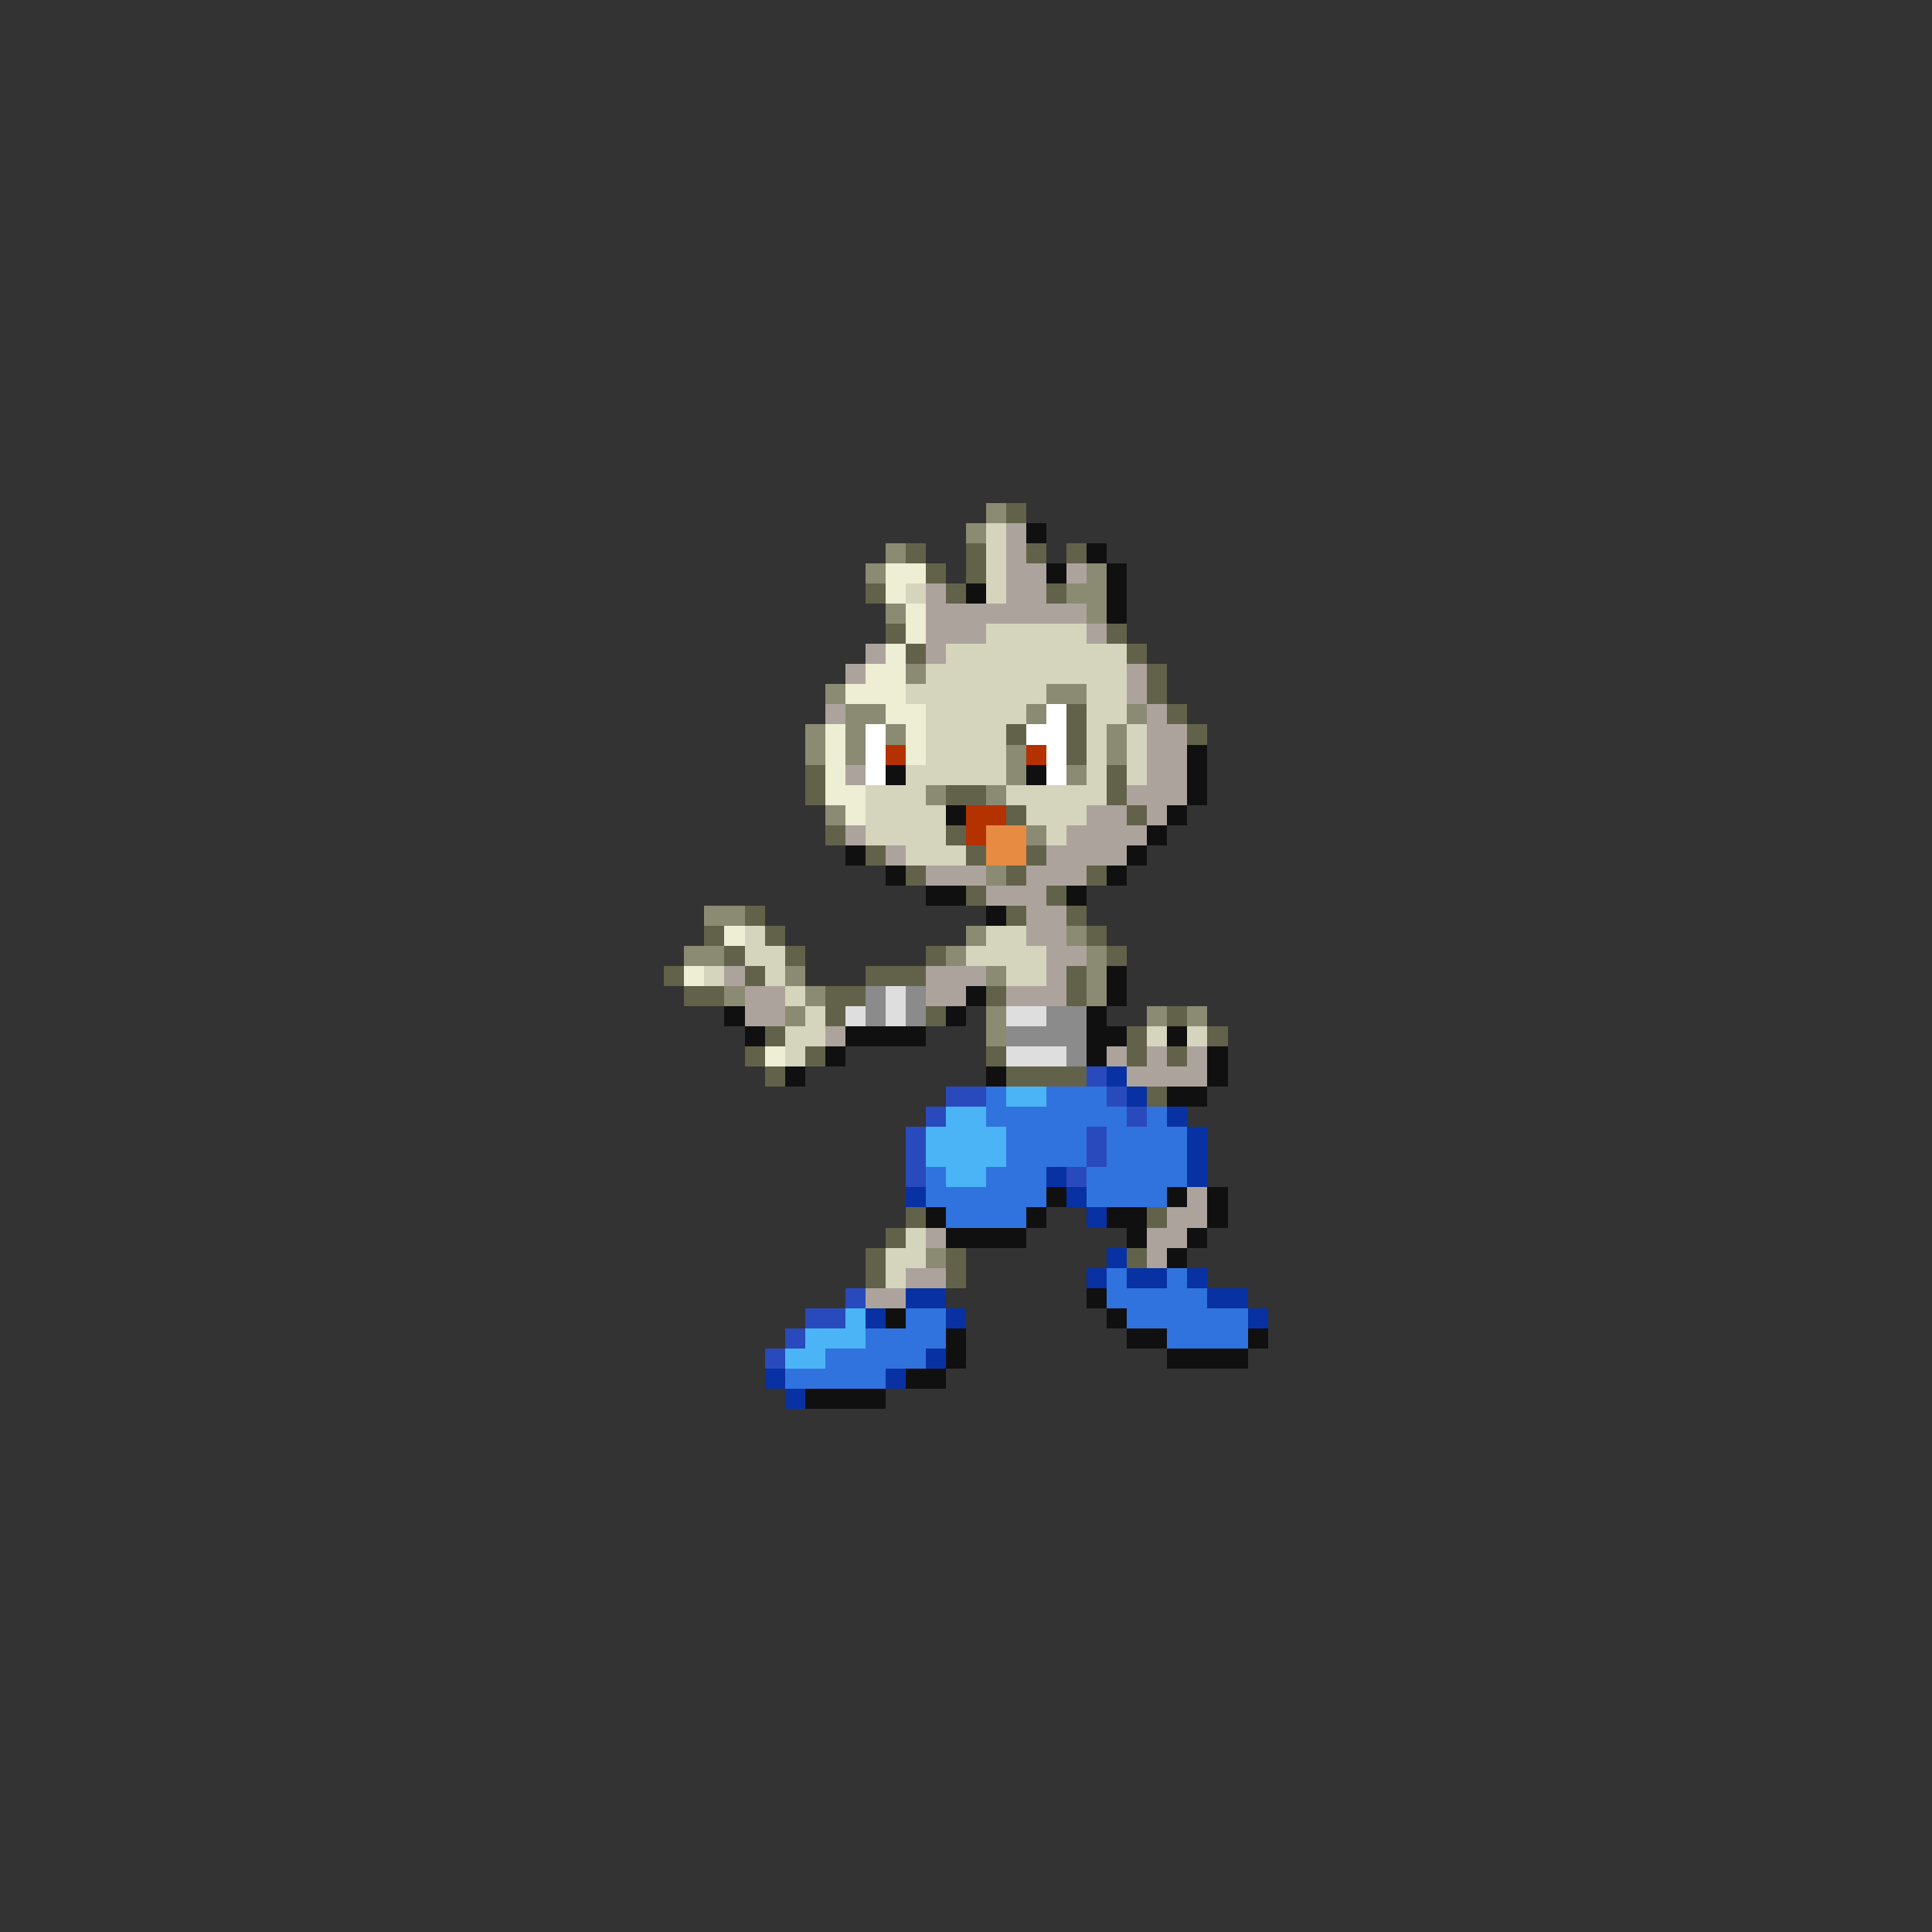 <svg xmlns="http://www.w3.org/2000/svg" viewBox="0 -0.5 96 96" shape-rendering="crispEdges">
<rect x="0" y="-0.5" width="96" height="96" fill="#333333" stroke="none"/>
<path stroke="#8b8b73" d="M49 25h1M48 26h1M44 27h1M43 28h1M54 28h1M53 29h2M44 30h1M54 30h1M45 33h1M41 34h1M52 34h2M42 35h2M51 35h1M56 35h1M40 36h1M42 36h1M44 36h1M55 36h1M40 37h1M42 37h1M50 37h1M55 37h1M50 38h1M53 38h1M46 39h1M49 39h1M41 40h1M51 41h1M49 43h1M35 45h2M48 46h1M53 46h1M34 47h2M47 47h1M54 47h1M39 48h1M49 48h1M54 48h1M36 49h1M40 49h1M54 49h1M39 50h1M49 50h1M57 50h1M59 50h1M49 51h1M46 62h1" />
<path stroke="#62624a" d="M50 25h1M45 27h1M48 27h1M51 27h1M53 27h1M46 28h1M48 28h1M43 29h1M47 29h1M52 29h1M44 31h1M55 31h1M45 32h1M56 32h1M57 33h1M57 34h1M53 35h1M58 35h1M50 36h1M53 36h1M59 36h1M53 37h1M40 38h1M55 38h1M40 39h1M47 39h2M55 39h1M50 40h1M56 40h1M41 41h1M47 41h1M43 42h1M48 42h1M51 42h1M45 43h1M50 43h1M54 43h1M48 44h1M52 44h1M37 45h1M50 45h1M53 45h1M35 46h1M38 46h1M54 46h1M36 47h1M39 47h1M46 47h1M55 47h1M33 48h1M37 48h1M43 48h3M53 48h1M34 49h2M41 49h2M49 49h1M53 49h1M41 50h1M46 50h1M58 50h1M38 51h1M56 51h1M60 51h1M37 52h1M40 52h1M49 52h1M56 52h1M58 52h1M38 53h1M50 53h4M57 54h1M45 60h1M57 60h1M44 61h1M43 62h1M47 62h1M56 62h1M43 63h1M47 63h1" />
<path stroke="#d5d5bd" d="M49 26h1M49 27h1M49 28h1M45 29h1M49 29h1M49 31h5M47 32h9M46 33h10M45 34h7M54 34h2M46 35h5M54 35h2M46 36h4M54 36h1M56 36h1M46 37h4M54 37h1M56 37h1M45 38h5M54 38h1M56 38h1M43 39h3M50 39h5M43 40h4M51 40h3M43 41h4M52 41h1M45 42h3M37 46h1M49 46h2M37 47h2M48 47h4M35 48h1M38 48h1M50 48h2M39 49h1M40 50h1M39 51h2M57 51h1M59 51h1M39 52h1M45 61h1M44 62h2M44 63h1" />
<path stroke="#aca49c" d="M50 26h1M50 27h1M50 28h2M53 28h1M46 29h1M50 29h2M46 30h8M46 31h3M54 31h1M43 32h1M46 32h1M42 33h1M56 33h1M56 34h1M41 35h1M57 35h1M57 36h2M57 37h2M42 38h1M57 38h2M56 39h3M54 40h2M57 40h1M42 41h1M53 41h4M44 42h1M52 42h4M46 43h3M51 43h3M49 44h3M51 45h2M51 46h2M52 47h2M36 48h1M46 48h3M52 48h1M37 49h2M46 49h2M50 49h3M37 50h2M41 51h1M55 52h1M57 52h1M59 52h1M56 53h4M59 59h1M58 60h2M46 61h1M57 61h2M57 62h1M45 63h2M43 64h2" />
<path stroke="#101010" d="M51 26h1M54 27h1M52 28h1M55 28h1M48 29h1M55 29h1M55 30h1M59 37h1M44 38h1M51 38h1M59 38h1M59 39h1M47 40h1M58 40h1M57 41h1M42 42h1M56 42h1M44 43h1M55 43h1M46 44h2M53 44h1M49 45h1M55 48h1M48 49h1M55 49h1M36 50h1M47 50h1M54 50h1M37 51h1M42 51h4M54 51h2M58 51h1M41 52h1M54 52h1M60 52h1M39 53h1M49 53h1M60 53h1M58 54h2M52 59h1M58 59h1M60 59h1M46 60h1M51 60h1M55 60h2M60 60h1M47 61h4M56 61h1M59 61h1M58 62h1M54 64h1M44 65h1M55 65h1M47 66h1M56 66h2M62 66h1M47 67h1M58 67h4M45 68h2M40 69h4" />
<path stroke="#eeeed5" d="M44 28h2M44 29h1M45 30h1M45 31h1M44 32h1M43 33h2M42 34h3M44 35h2M41 36h1M45 36h1M41 37h1M45 37h1M41 38h1M41 39h2M42 40h1M36 46h1M34 48h1M38 52h1" />
<path stroke="#ffffff" d="M52 35h1M43 36h1M51 36h2M43 37h1M52 37h1M43 38h1M52 38h1" />
<path stroke="#b43100" d="M44 37h1M51 37h1M48 40h2M48 41h1" />
<path stroke="#e68b41" d="M49 41h2M49 42h2" />
<path stroke="#8b8b8b" d="M43 49h1M45 49h1M43 50h1M45 50h1M52 50h2M50 51h4M53 52h1" />
<path stroke="#dedede" d="M44 49h1M42 50h1M44 50h1M50 50h2M50 52h3" />
<path stroke="#294abd" d="M54 53h1M47 54h2M55 54h1M46 55h1M56 55h1M45 56h1M54 56h1M45 57h1M54 57h1M45 58h1M53 58h1M42 64h1M40 65h2M39 66h1M38 67h1" />
<path stroke="#0831a4" d="M55 53h1M56 54h1M58 55h1M59 56h1M59 57h1M52 58h1M59 58h1M45 59h1M53 59h1M54 60h1M55 62h1M54 63h1M56 63h2M59 63h1M45 64h2M60 64h2M43 65h1M47 65h1M62 65h1M46 67h1M38 68h1M44 68h1M39 69h1" />
<path stroke="#3173de" d="M49 54h1M52 54h3M49 55h7M57 55h1M50 56h4M55 56h4M50 57h4M55 57h4M46 58h1M49 58h3M54 58h5M46 59h6M54 59h4M47 60h4M55 63h1M58 63h1M55 64h5M45 65h2M56 65h6M43 66h4M58 66h4M41 67h5M39 68h5" />
<path stroke="#4ab4f6" d="M50 54h2M47 55h2M46 56h4M46 57h4M47 58h2M42 65h1M40 66h3M39 67h2" />
</svg>